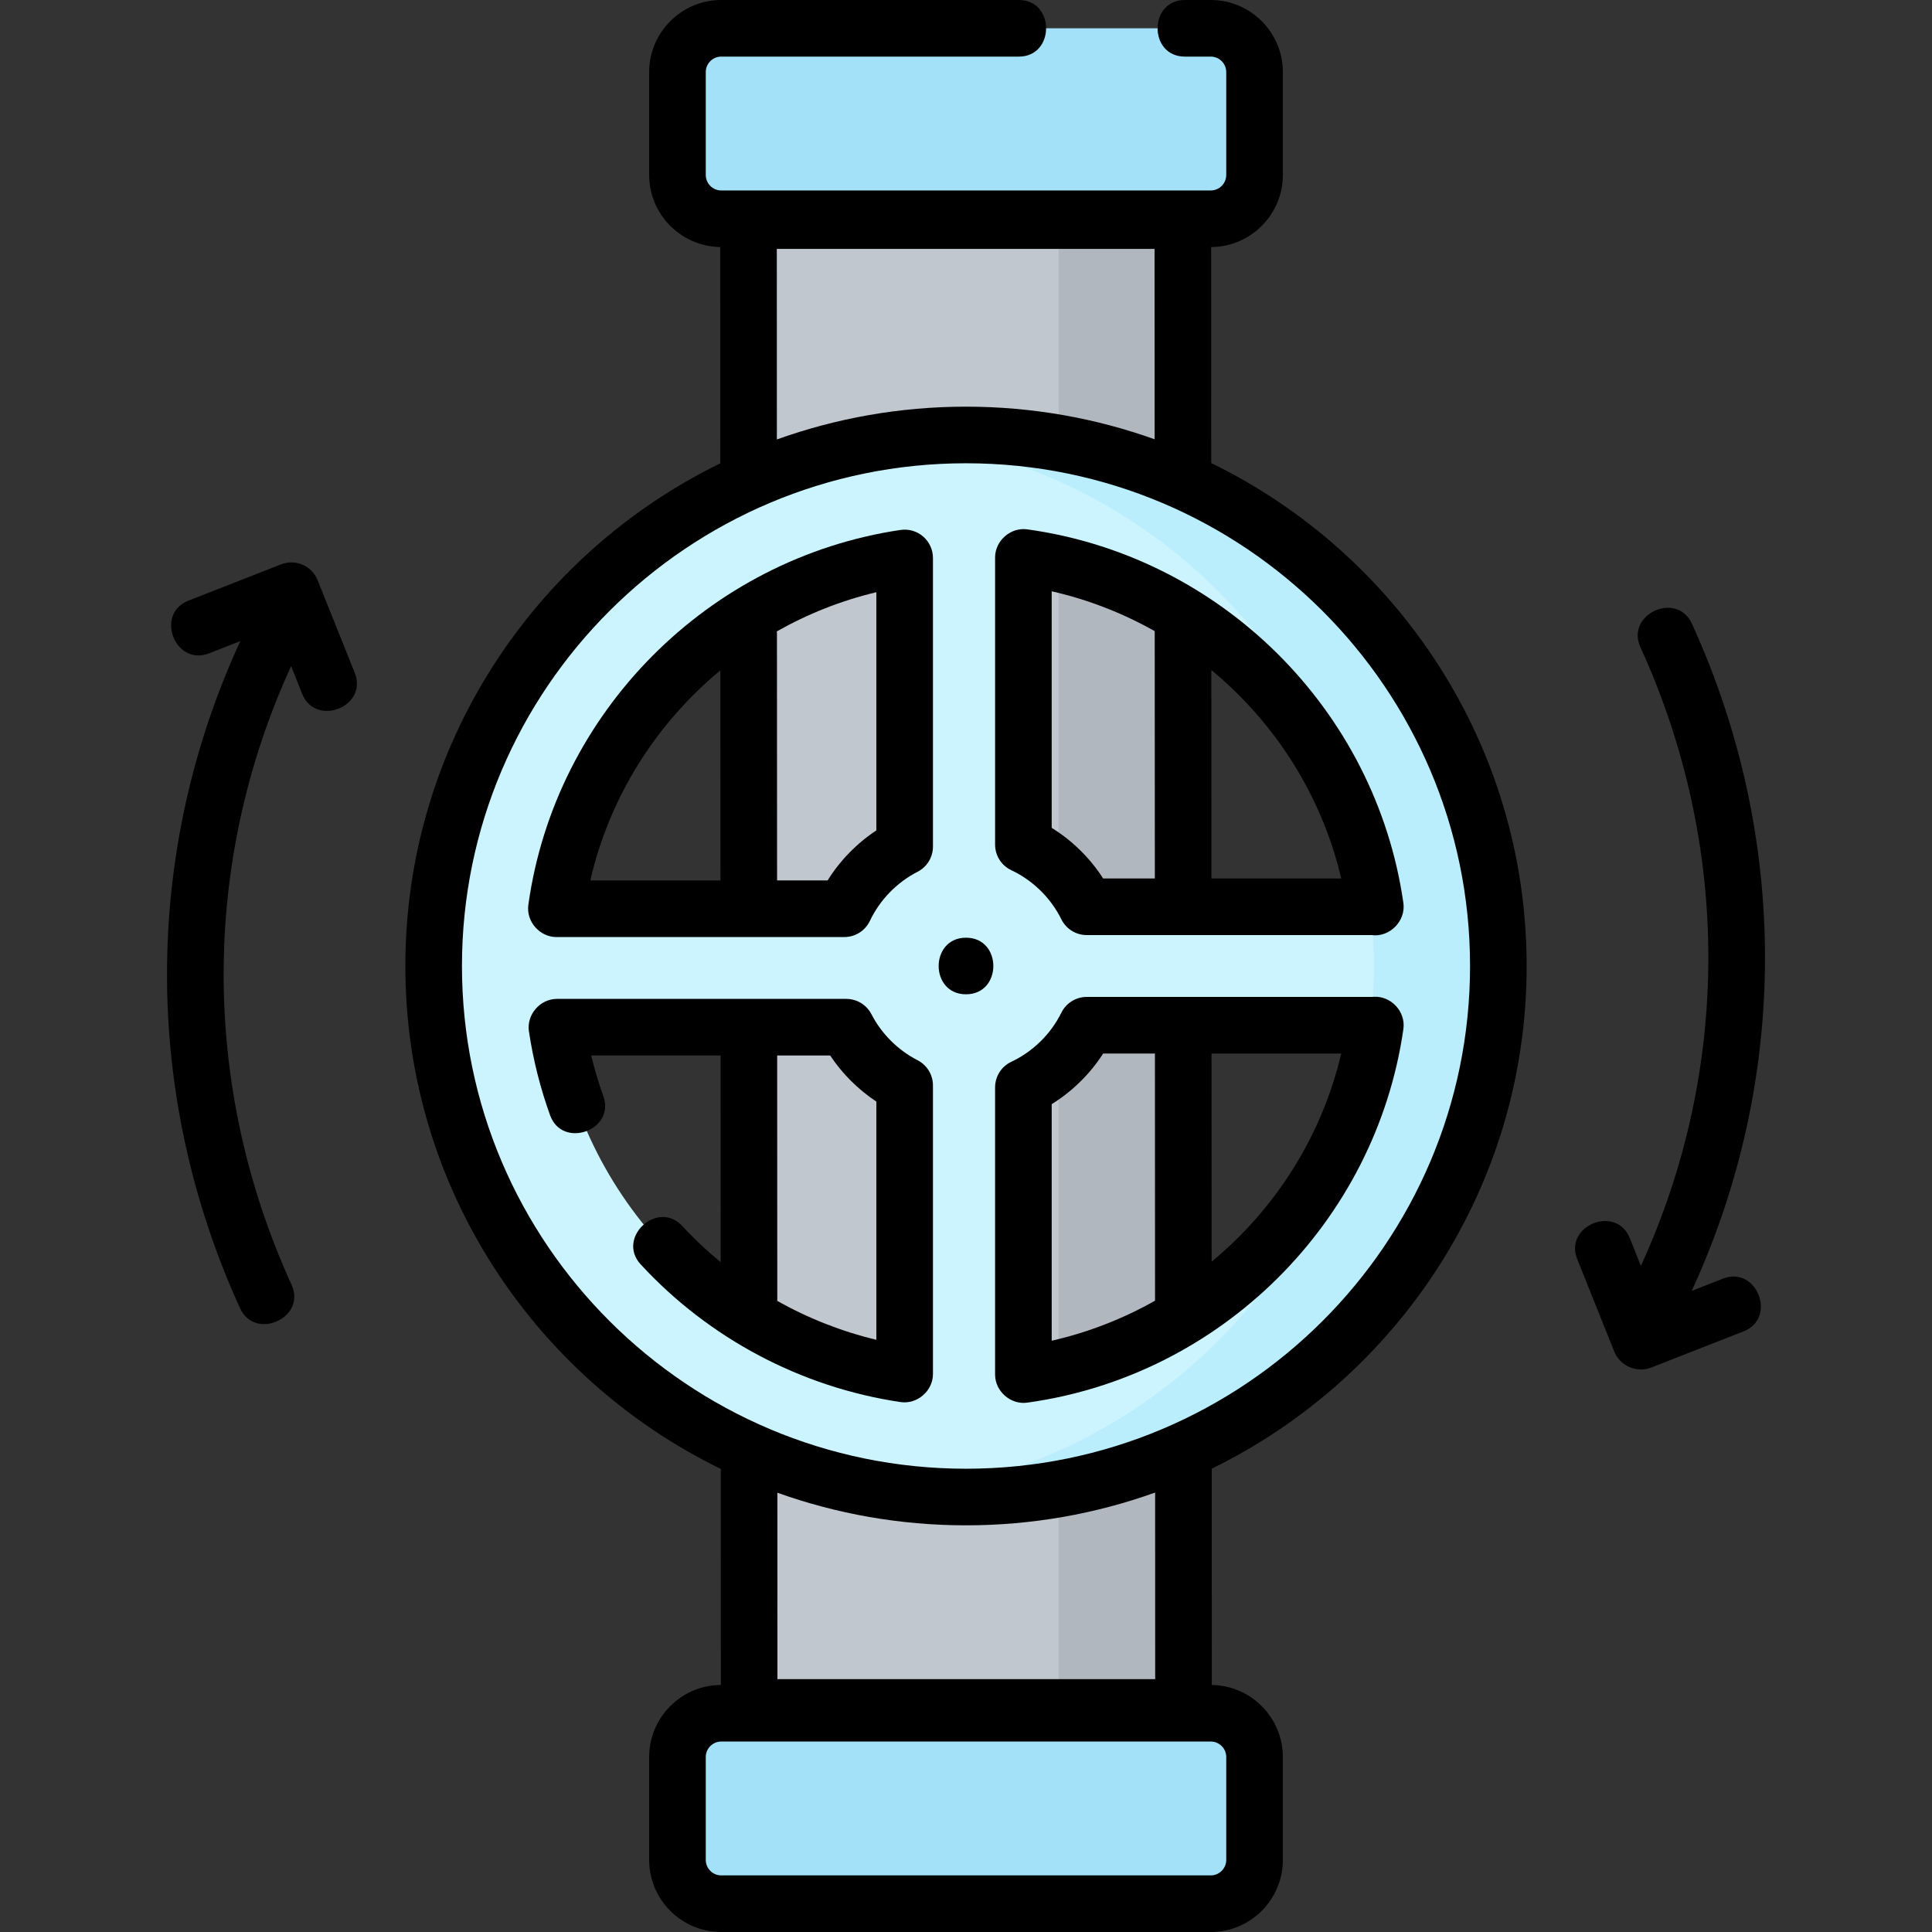 <svg id="Capa_1" enable-background="new 0 0 512 512" height="512" viewBox="0 0 512 512" width="512" xmlns="http://www.w3.org/2000/svg"><rect x="0" y="0" width="512" height="512" fill="#333333" stroke="none"/><path d="m179.534 46.371v-27.266c0-6.409 5.196-11.605 11.605-11.605h129.722c6.409 0 11.605 5.196 11.605 11.605v27.266c0 6.409-5.196 11.605-11.605 11.605h-129.722c-6.409-.001-11.605-5.196-11.605-11.605z" fill="#a2e1f8"/><path d="m198.445 57.975h115.11v396.05h-115.11z" fill="#c0c7cf"/><path d="m280.555 57.975h33v396.05h-33z" fill="#b1b7bf"/><path d="m332.466 465.629v27.266c0 6.409-5.196 11.605-11.605 11.605h-129.722c-6.409 0-11.605-5.196-11.605-11.605v-27.266c0-6.409 5.196-11.605 11.605-11.605h129.722c6.409.001 11.605 5.196 11.605 11.605z" fill="#a2e1f8"/><path d="m256 115.271c-77.79 0-141.077 63.131-141.077 140.729s63.287 140.729 141.077 140.729 141.077-63.131 141.077-140.729-63.287-140.729-141.077-140.729zm-16.258 248.87c-47.52-7.049-85.083-44.52-92.15-91.923h76.683c3.412 6.614 8.837 12.026 15.467 15.429zm0-139.788c-6.977 3.581-12.625 9.385-15.991 16.475h-76.306c6.666-47.896 44.428-85.869 92.296-92.969v76.494zm31.467-76.64c48.206 6.676 86.38 44.62 93.279 92.642-.324-.02-.647-.049-.976-.049h-75.518c-3.565-7.202-9.5-13.033-16.785-16.474zm0 216.574v-76.118c7.285-3.441 13.22-9.272 16.785-16.474h75.518c.329 0 .651-.029.976-.049-6.899 48.021-45.073 85.965-93.279 92.641z" fill="#cbf4ff"/><g fill="#eb5793"><path d="m238.209 363.881v.406c.414-.057.822-.135 1.234-.197-.414-.062-.822-.142-1.234-.209z"/><path d="m331.488 240.354c-.002-.016-.006-.033-.008-.049h-.968c.329 0 .652.029.976.049z"/><path d="m238.209 148.119c.412-.067.82-.147 1.234-.209-.413-.062-.82-.14-1.234-.197z"/><path d="m330.512 271.695h.968c.002-.016.006-.033.008-.049-.324.019-.647.049-.976.049z"/></g><path d="m256 115.271c-5.582 0-11.086.336-16.5.968 57.424 6.704 104.417 47.941 119.487 102.276 2.552 6.976 4.415 14.282 5.501 21.84-.324-.02-.647-.049-.976-.049h-.317c.576 5.155.882 10.389.882 15.695s-.306 10.54-.882 15.695h.317c.329 0 .651-.029.976-.049-1.086 7.558-2.949 14.864-5.501 21.84-15.07 54.335-62.063 95.572-119.487 102.276 5.414.632 10.918.968 16.5.968 77.79 0 141.077-63.131 141.077-140.729 0-77.601-63.287-140.731-141.077-140.731z" fill="#baeefc"/><path d="m243.167 280.975c-5.207-2.674-9.549-7.004-12.226-12.194-1.287-2.495-3.859-4.063-6.666-4.063h-76.684c-4.473 0-8.08 4.168-7.418 8.606 1.128 7.563 3.012 15.04 5.601 22.22 3.266 9.059 17.381 3.985 14.111-5.088-1.266-3.509-2.337-7.099-3.208-10.738h34.279l.027 54.779c-3.585-2.951-6.988-6.142-10.158-9.58-6.528-7.08-17.565 3.078-11.027 10.168 18.092 19.62 42.541 32.574 68.843 36.476 4.416.658 8.601-2.95 8.601-7.419v-76.494c0-2.814-1.573-5.389-4.075-6.673zm-10.925 74.085c-9.197-2.195-18.032-5.687-26.253-10.3l-.032-65.042h14.044c3.212 4.826 7.404 9.009 12.241 12.214z"/><path d="m320.99 122.724-.019-57.254c10.483-.06 18.995-8.602 18.995-19.1v-27.266c0-10.534-8.57-19.104-19.105-19.104h-6.861c-9.63 0-9.644 15 0 15h6.861c2.264 0 4.104 1.841 4.104 4.104v27.266c0 2.264-1.841 4.105-4.104 4.105h-129.722c-2.264 0-4.104-1.842-4.104-4.105v-27.266c0-2.264 1.841-4.104 4.104-4.104h78.861c9.63 0 9.644-15 0-15h-78.861c-10.534 0-19.104 8.57-19.104 19.104v27.266c0 10.442 8.422 18.941 18.827 19.091l.019 57.327c-49.374 24.121-83.458 74.767-83.458 133.212 0 58.509 34.158 109.203 83.62 133.292-.018.211-.032.423-.032.639l.019 56.598c-10.483.06-18.995 8.602-18.995 19.1v27.266c0 10.534 8.57 19.104 19.104 19.104h129.723c10.534 0 19.104-8.57 19.104-19.104v-27.265c0-10.442-8.422-18.941-18.827-19.091l-.019-57.327c49.375-24.121 83.458-74.767 83.458-133.212-.001-58.496-34.143-109.18-83.588-133.276zm-115.128-56.758h100.109l.016 50.446c-15.629-5.588-32.457-8.641-49.988-8.641-17.581 0-34.455 3.07-50.122 8.688zm119.104 399.664v27.266c0 2.264-1.841 4.104-4.104 4.104h-129.723c-2.264 0-4.104-1.841-4.104-4.104v-27.266c0-2.264 1.841-4.105 4.104-4.105h129.723c2.263-.001 4.104 1.841 4.104 4.105zm-18.828-20.643h-100.11l-.016-49.399c15.629 5.587 32.456 8.641 49.987 8.641 17.581 0 34.455-3.07 50.122-8.688zm-50.138-55.758c-73.654 0-133.577-59.767-133.577-133.229s59.923-133.229 133.577-133.229 133.577 59.766 133.577 133.229-59.923 133.229-133.577 133.229z"/><path d="m364.039 264.159-.527.035h-75.518c-2.852 0-5.456 1.617-6.722 4.173-2.813 5.684-7.525 10.309-13.267 13.021-2.624 1.239-4.297 3.88-4.297 6.781v76.118c0 4.416 4.13 8.043 8.528 7.429 51.335-7.108 92.322-47.82 99.675-99.004.66-4.588-3.233-8.824-7.872-8.553zm-85.33 28.453c5.477-3.398 10.155-8 13.641-13.418h13.717l.032 65.502c-8.465 4.78-17.666 8.396-27.389 10.606v-62.69zm42.385 41.756-.027-55.173h34.373c-5.142 21.946-17.477 41.204-34.346 55.173z"/><path d="m272.237 140.284c-4.417-.617-8.528 3.029-8.528 7.429v76.118c0 2.901 1.673 5.542 4.297 6.781 5.741 2.712 10.453 7.337 13.267 13.021 1.266 2.556 3.87 4.173 6.722 4.173h75.481c4.813.671 9.12-3.758 8.437-8.518-7.353-51.184-48.341-91.895-99.676-99.004zm6.472 79.104v-62.689c9.689 2.202 18.862 5.8 27.302 10.555l.033 65.552h-13.694c-3.486-5.418-8.164-10.02-13.641-13.418zm42.335 13.418-.028-55.238c16.91 13.974 29.273 33.257 34.423 55.238z"/><path d="m244.641 142.181c-1.651-1.425-3.839-2.06-5.999-1.74-50.979 7.563-91.536 48.418-98.625 99.354-.614 4.419 3.024 8.534 7.429 8.534h76.307c2.896 0 5.533-1.668 6.775-4.284 2.644-5.568 7.132-10.191 12.64-13.018 2.502-1.284 4.075-3.86 4.075-6.673v-76.494c-.001-2.182-.95-4.255-2.602-5.679zm-53.735 35.464.028 55.683h-34.492c5.065-22.124 17.458-41.59 34.464-55.683zm41.336 42.42c-5.199 3.438-9.628 7.985-12.922 13.263h-13.387l-.032-65.223c0-.263-.014-.522-.041-.778 8.17-4.624 17.031-8.156 26.382-10.388z"/><path d="m456.593 338.855-8.275 3.243c25.834-56.069 25.941-120.133.065-176.795-4.003-8.759-17.651-2.542-13.645 6.23 23.993 52.541 23.953 111.919.118 163.926l-2.941-7.342c-3.579-8.939-17.51-3.376-13.924 5.576l9.832 24.55c1.493 3.729 5.948 5.663 9.698 4.195l24.544-9.616c8.967-3.514 3.507-17.483-5.472-13.967z"/><path d="m84.177 153.757c-1.531-3.825-5.861-5.697-9.698-4.195l-24.544 9.616c-8.966 3.515-3.509 17.479 5.473 13.967l8.275-3.243c-25.834 56.069-25.941 120.133-.065 176.795 3.968 8.687 17.663 2.568 13.645-6.23-23.993-52.541-23.953-111.919-.118-163.926l2.941 7.342c3.564 8.9 17.515 3.39 13.924-5.576z"/><path d="m256 248.5c-9.652 0-9.668 15 0 15 9.652 0 9.668-15 0-15z"/></svg>